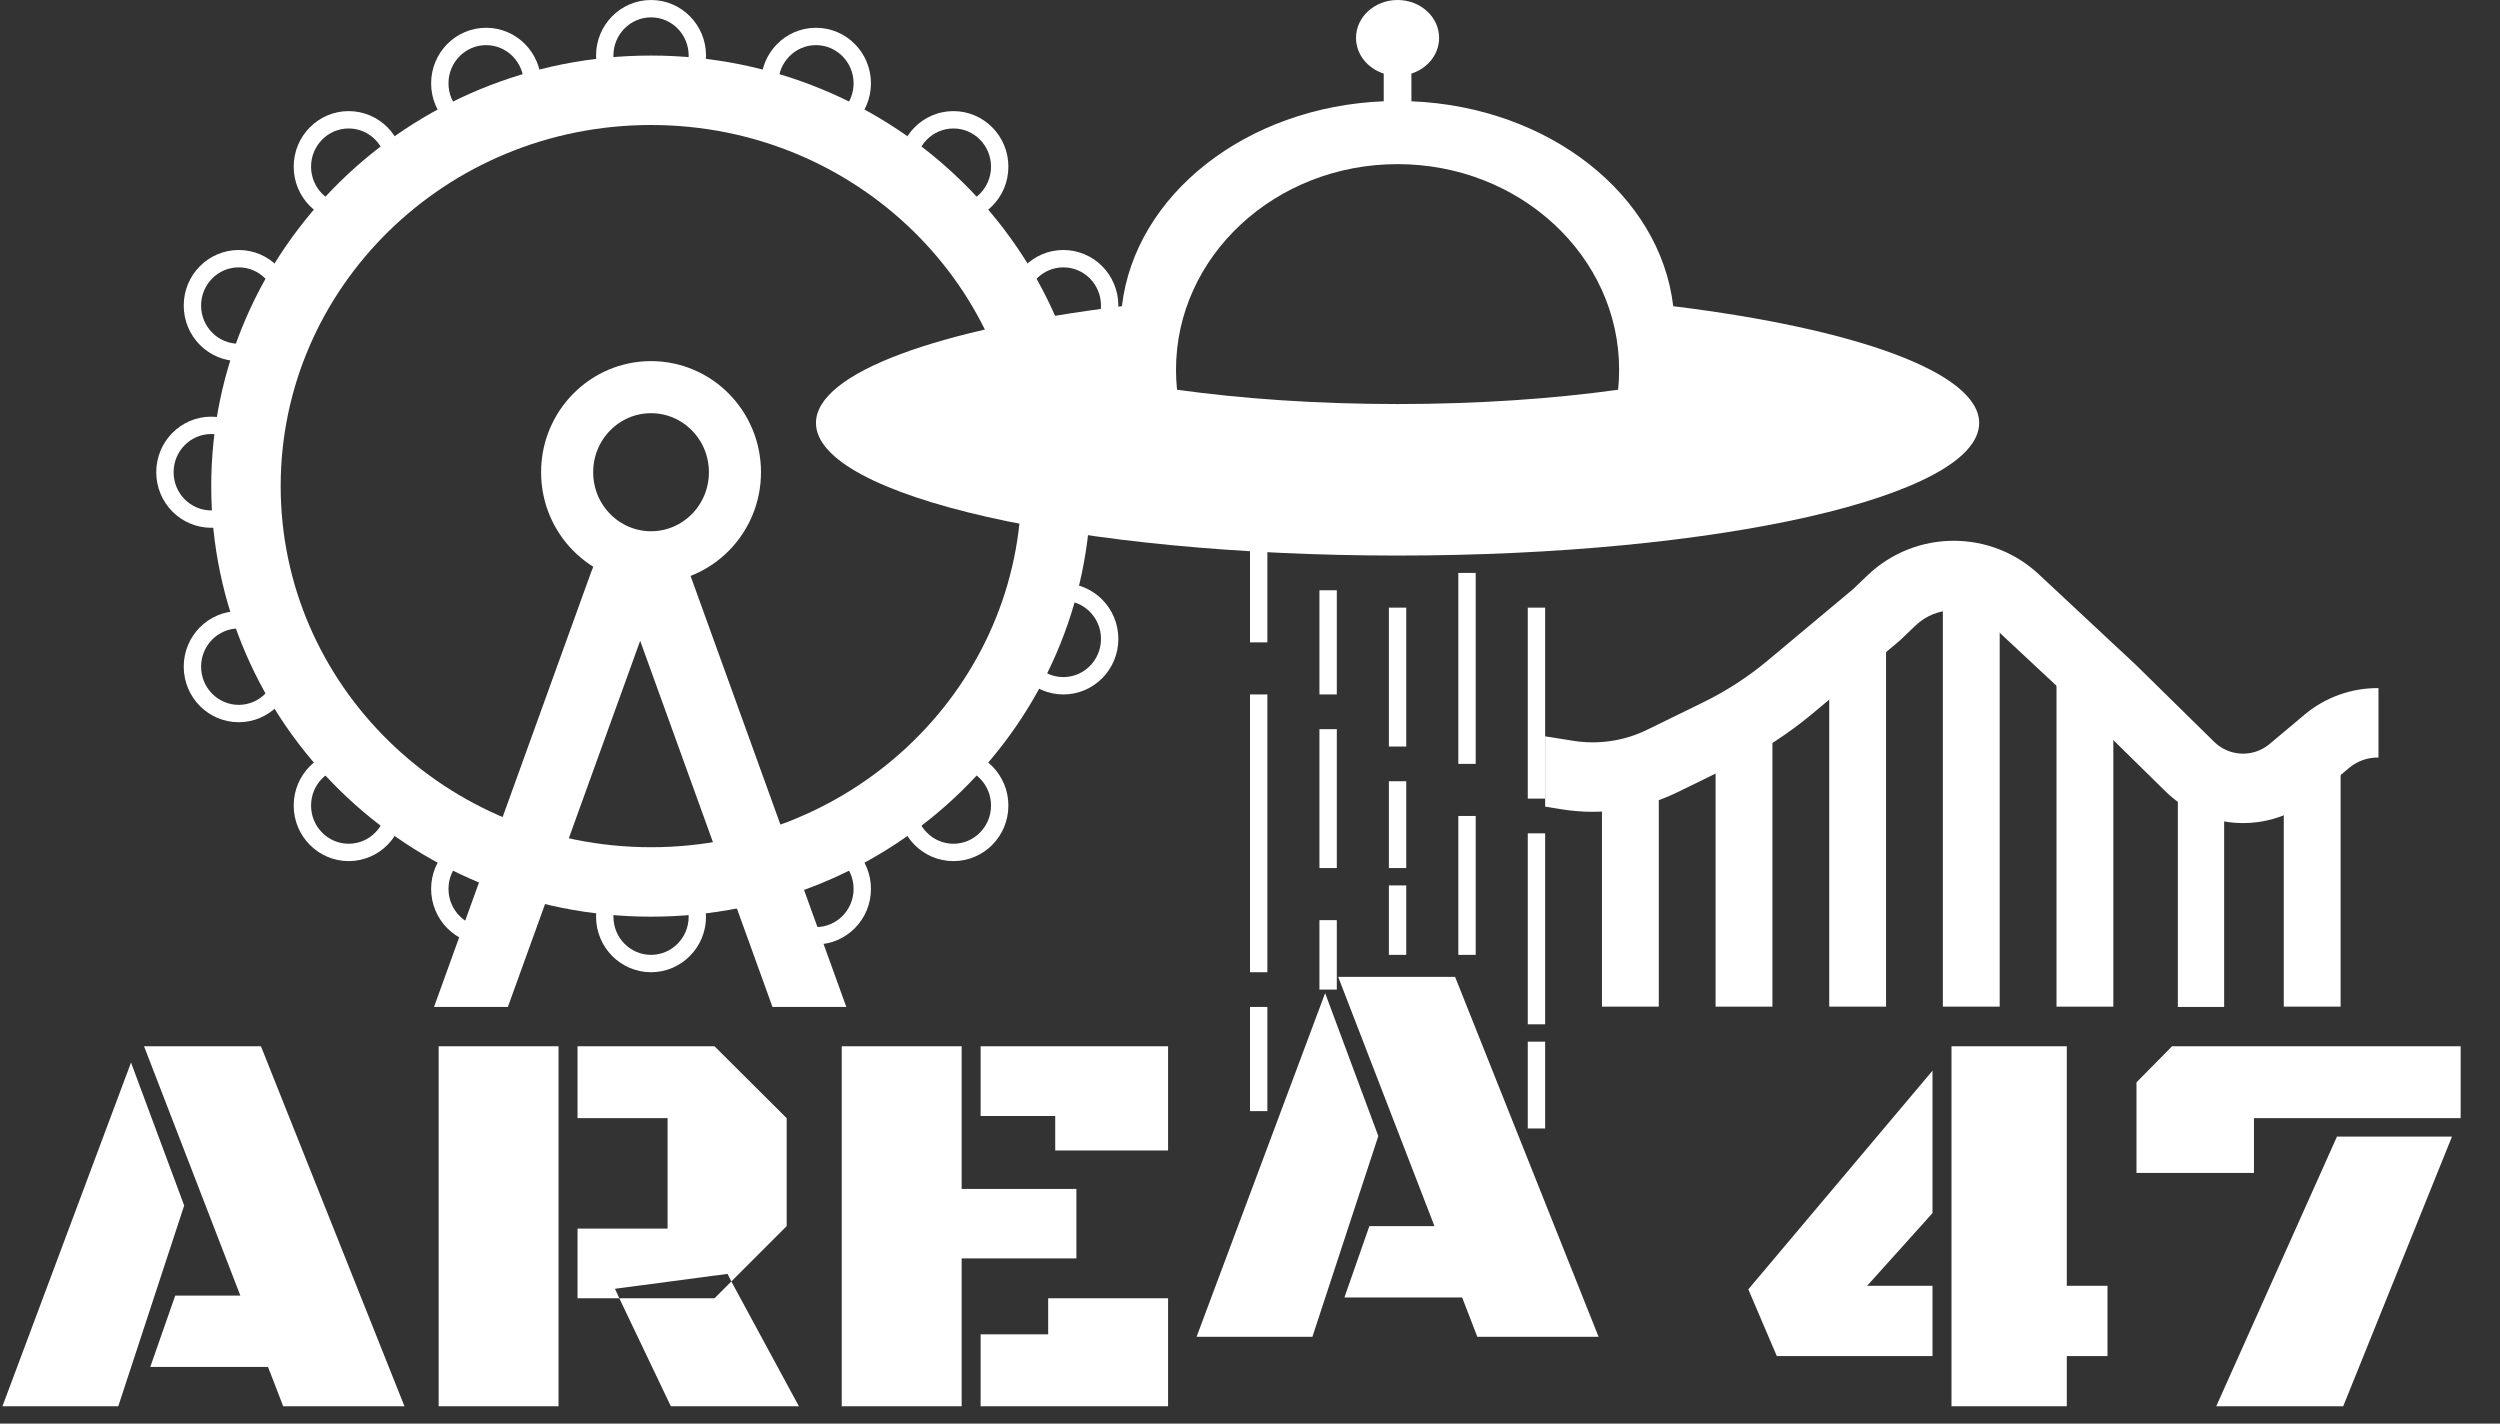 <svg width="144" height="82" viewBox="0 0 144 82" fill="none" xmlns="http://www.w3.org/2000/svg">
<rect x="0" y="0" width="144" height="82" fill="#333333" stroke="none"/>
<path d="M60.833 28C60.833 40.552 50.427 50.8 37.5 50.8C24.573 50.8 14.167 40.552 14.167 28C14.167 15.448 24.573 5.2 37.5 5.2C50.427 5.2 60.833 15.448 60.833 28Z" stroke="white" stroke-width="4"/>
<path d="M42.333 27.2C42.333 29.921 40.155 32.1 37.5 32.1C34.845 32.1 32.667 29.921 32.667 27.2C32.667 24.479 34.845 22.3 37.5 22.3C40.155 22.3 42.333 24.479 42.333 27.2Z" stroke="white" stroke-width="3"/>
<path d="M65.5 27.2C65.5 28.696 64.301 29.9 62.833 29.9C61.365 29.9 60.167 28.696 60.167 27.2C60.167 25.704 61.365 24.5 62.833 24.5C64.301 24.5 65.5 25.704 65.5 27.2Z" stroke="white"/>
<path d="M40.167 52.8C40.167 54.296 38.968 55.5 37.5 55.5C36.032 55.5 34.833 54.296 34.833 52.8C34.833 51.304 36.032 50.1 37.5 50.1C38.968 50.1 40.167 51.304 40.167 52.8Z" stroke="white"/>
<path d="M40.167 3.2C40.167 4.696 38.968 5.9 37.5 5.9C36.032 5.9 34.833 4.696 34.833 3.2C34.833 1.704 36.032 0.5 37.5 0.5C38.968 0.5 40.167 1.704 40.167 3.2Z" stroke="white"/>
<path d="M49.667 4.8C49.667 6.296 48.468 7.5 47 7.5C45.532 7.5 44.333 6.296 44.333 4.8C44.333 3.304 45.532 2.1 47 2.1C48.468 2.1 49.667 3.304 49.667 4.8Z" stroke="white"/>
<path d="M22.75 46.4C22.75 47.896 21.551 49.1 20.083 49.1C18.616 49.1 17.417 47.896 17.417 46.4C17.417 44.904 18.616 43.7 20.083 43.7C21.551 43.7 22.75 44.904 22.75 46.4Z" stroke="white"/>
<path d="M57.583 46.4C57.583 47.896 56.385 49.1 54.917 49.1C53.449 49.1 52.25 47.896 52.25 46.4C52.25 44.904 53.449 43.7 54.917 43.7C56.385 43.7 57.583 44.904 57.583 46.4Z" stroke="white"/>
<path d="M22.75 9.6C22.75 11.096 21.551 12.3 20.083 12.3C18.616 12.3 17.417 11.096 17.417 9.6C17.417 8.104 18.616 6.9 20.083 6.9C21.551 6.9 22.75 8.104 22.75 9.6Z" stroke="white"/>
<path d="M57.583 9.6C57.583 11.096 56.385 12.3 54.917 12.3C53.449 12.3 52.25 11.096 52.25 9.6C52.25 8.104 53.449 6.9 54.917 6.9C56.385 6.9 57.583 8.104 57.583 9.6Z" stroke="white"/>
<path d="M16.417 38.4C16.417 39.896 15.218 41.1 13.75 41.1C12.282 41.1 11.083 39.896 11.083 38.4C11.083 36.904 12.282 35.7 13.75 35.7C15.218 35.7 16.417 36.904 16.417 38.4Z" stroke="white"/>
<path d="M16.417 17.6C16.417 19.096 15.218 20.3 13.75 20.3C12.282 20.3 11.083 19.096 11.083 17.6C11.083 16.104 12.282 14.9 13.75 14.9C15.218 14.9 16.417 16.104 16.417 17.6Z" stroke="white"/>
<path d="M63.917 36.8C63.917 38.296 62.718 39.5 61.25 39.5C59.782 39.5 58.583 38.296 58.583 36.8C58.583 35.304 59.782 34.1 61.25 34.1C62.718 34.1 63.917 35.304 63.917 36.8Z" stroke="white"/>
<path d="M63.917 17.6C63.917 19.096 62.718 20.3 61.25 20.3C59.782 20.3 58.583 19.096 58.583 17.6C58.583 16.104 59.782 14.9 61.25 14.9C62.718 14.9 63.917 16.104 63.917 17.6Z" stroke="white"/>
<path d="M49.667 51.2C49.667 52.696 48.468 53.9 47 53.9C45.532 53.9 44.333 52.696 44.333 51.2C44.333 49.704 45.532 48.5 47 48.5C48.468 48.5 49.667 49.704 49.667 51.2Z" stroke="white"/>
<path d="M30.667 51.2C30.667 52.696 29.468 53.9 28 53.9C26.532 53.9 25.333 52.696 25.333 51.2C25.333 49.704 26.532 48.5 28 48.5C29.468 48.5 30.667 49.704 30.667 51.2Z" stroke="white"/>
<path d="M30.667 4.8C30.667 6.296 29.468 7.5 28 7.5C26.532 7.5 25.333 6.296 25.333 4.8C25.333 3.304 26.532 2.1 28 2.1C29.468 2.1 30.667 3.304 30.667 4.8Z" stroke="white"/>
<path d="M14.833 27.2C14.833 28.696 13.634 29.9 12.167 29.9C10.699 29.9 9.5 28.696 9.5 27.2C9.5 25.704 10.699 24.5 12.167 24.5C13.634 24.5 14.833 25.704 14.833 27.2Z" stroke="white"/>
<rect x="92.273" y="43.301" width="3.273" height="14.681" fill="white"/>
<rect x="98.818" y="40.855" width="3.273" height="17.128" fill="white"/>
<rect x="105.364" y="35.961" width="3.273" height="22.021" fill="white"/>
<rect x="111.909" y="33.514" width="3.273" height="24.468" fill="white"/>
<rect x="118.455" y="38.408" width="3.273" height="19.575" fill="white"/>
<rect x="125.444" y="44" width="2.667" height="14" fill="white"/>
<path d="M131.545 44.525H134.818V57.982H131.545V44.525Z" fill="white"/>
<path fill-rule="evenodd" clip-rule="evenodd" d="M101.84 38.029L106.742 33.931L107.569 33.14C110.347 30.485 114.722 30.485 117.5 33.14L123.008 38.28L127.536 42.73C127.735 42.925 127.966 43.084 128.22 43.199C129.052 43.576 130.027 43.442 130.727 42.855L132.739 41.166C133.952 40.149 135.467 39.622 137 39.634V43.634C136.393 43.622 135.791 43.827 135.311 44.23L133.298 45.919C131.42 47.495 128.803 47.855 126.569 46.843C125.888 46.534 125.266 46.107 124.732 45.583L120.241 41.169L114.771 36.064L114.754 36.048L114.737 36.032C113.505 34.855 111.565 34.855 110.333 36.032L109.505 36.823L109.409 36.914L109.308 36.999L104.406 41.098C103.017 42.259 101.493 43.248 99.868 44.044L96.636 45.626C94.579 46.633 92.26 46.981 89.997 46.622L89 46.463V42.413L90.625 42.671C92.074 42.901 93.559 42.679 94.878 42.033L98.109 40.452C99.445 39.797 100.698 38.984 101.84 38.029Z" fill="white"/>
<path fill-rule="evenodd" clip-rule="evenodd" d="M81.298 4.239C82.227 3.94 82.893 3.132 82.893 2.182C82.893 0.977 81.822 0 80.5 0C79.178 0 78.107 0.977 78.107 2.182C78.107 3.132 78.773 3.94 79.702 4.239V5.834C71.779 6.154 65.376 11.219 64.622 17.638C54.13 18.928 47 21.456 47 24.364C47 28.581 61.998 32 80.5 32C99.001 32 114 28.581 114 24.364C114 21.456 106.87 18.928 96.378 17.638C95.624 11.219 89.221 6.154 81.298 5.834V4.239ZM80.5 23.273C85.096 23.273 89.422 22.974 93.203 22.449C93.242 22.07 93.262 21.687 93.262 21.299C93.262 14.757 87.548 9.454 80.5 9.454C73.452 9.454 67.738 14.757 67.738 21.299C67.738 21.687 67.758 22.07 67.797 22.449C71.578 22.974 75.904 23.273 80.5 23.273Z" fill="white"/>
<rect x="72" y="40" width="1" height="16" fill="white"/>
<rect x="72" y="58" width="1" height="6" fill="white"/>
<rect x="76" y="53" width="1" height="4" fill="white"/>
<rect x="88" y="35" width="1" height="11" fill="white"/>
<rect x="88" y="48" width="1" height="11" fill="white"/>
<rect x="80" y="35" width="1" height="8" fill="white"/>
<rect x="80" y="45" width="1" height="5" fill="white"/>
<rect x="88" y="60" width="1" height="5" fill="white"/>
<rect x="80" y="51" width="1" height="4" fill="white"/>
<path d="M76 42H77V50H76V42Z" fill="white"/>
<path d="M76 34H77V40H76V34Z" fill="white"/>
<path d="M72 31H73V37H72V31Z" fill="white"/>
<rect x="84" y="47" width="1" height="8" fill="white"/>
<rect x="84" y="33" width="1" height="11" fill="white"/>
<path d="M15.438 78.734H8.656L10.094 74.625H13.844L8.297 60.266H15.031L23.297 81H16.312L15.438 78.734ZM6.812 81H0.141L7.547 61.203L10.609 69.438L6.812 81ZM25.266 81V60.266H32.172V81H25.266ZM33.266 64.406V60.266H41.156L45.312 64.406V70.625L42.125 73.812L41.906 73.375L35.422 74.234L35.672 74.781H33.266V70.766H38.453V64.406H33.266ZM46.016 81H38.641L35.672 74.781H41.156L42.125 73.812L46.016 81ZM55.391 72.484V81H48.484V60.266H55.391V68.484H62V72.484H55.391ZM56.484 64.281V60.266H67.281V66.266H60.781V64.281H56.484ZM56.484 81V76.859H60.375V74.781H67.281V81H56.484ZM119.047 74.062H121.391V78.109H119.047V81H112.406V60.266H119.047V74.062ZM100.703 74.266L111.312 61.672V69.875L107.547 74.062H111.312V78.109H102.344L100.703 74.266ZM134.609 65.469H141.234L134.969 81H127.656L134.609 65.469ZM129.828 67.562H123.062V62.344L125.109 60.266H141.734V64.406H129.828V67.562Z" fill="white"/>
<path d="M84.219 74.734H77.438L78.875 70.625H82.625L77.078 56.266H83.812L92.078 77H85.094L84.219 74.734ZM75.594 77H68.922L76.328 57.203L79.391 65.438L75.594 77Z" fill="white"/>
<path fill-rule="evenodd" clip-rule="evenodd" d="M29.253 58L36.874 36.909L44.495 58H48.748L39.695 32.947C38.741 30.306 35.007 30.306 34.052 32.947L25 58H29.253Z" fill="white"/>
</svg>
